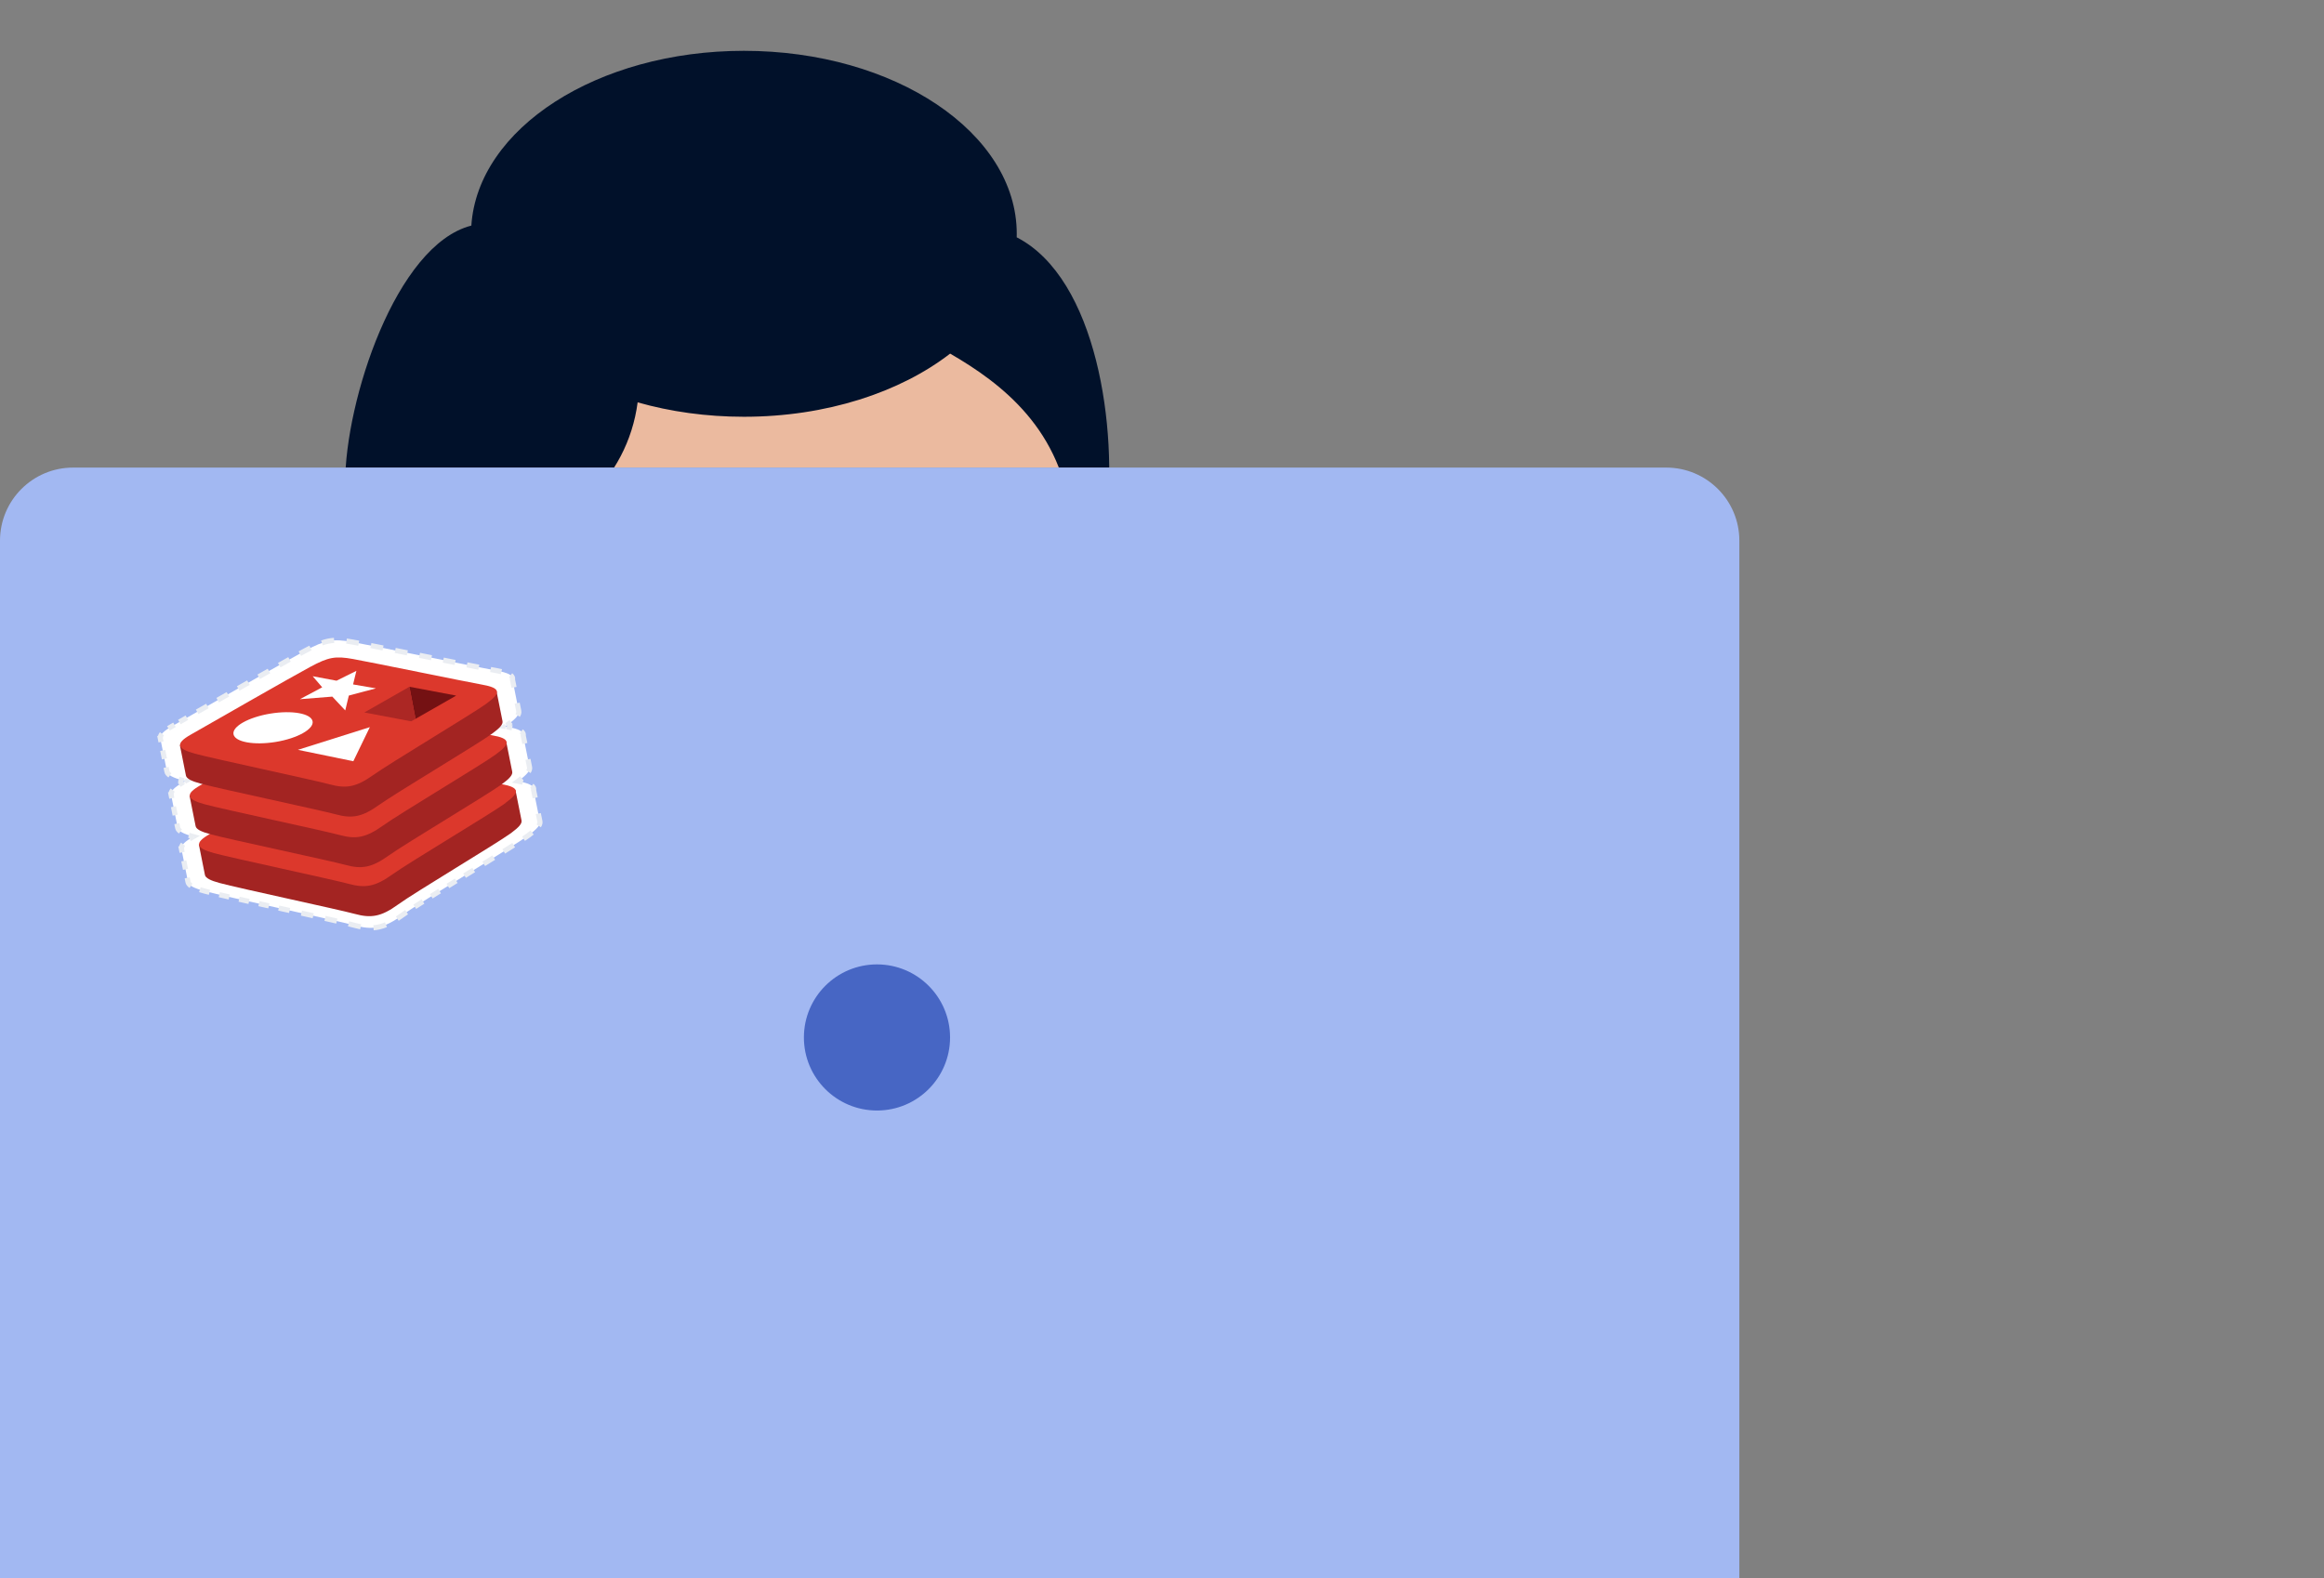 <svg width="159" height="108" viewBox="0 0 159 108" fill="none" xmlns="http://www.w3.org/2000/svg">
<rect x="0" y="0" width="159" height="108" fill="#808080" stroke="none"/>
<g clip-path="url(#clip0_211_18383)">
<path d="M74.136 26.989C74.136 26.895 72.141 12.862 60.078 14.752C58.984 14.924 57.811 15.072 56.582 15.21C53.992 15.343 51.414 15.63 48.861 16.071C46.289 16.376 43.739 16.834 41.224 17.443C40.01 17.659 38.843 17.854 37.753 18.002C25.645 19.633 28.006 33.612 28.033 33.699C28.672 37.779 29.543 41.331 30.481 45.532C30.821 47.07 31.32 48.571 31.97 50.013L32.001 50.087C33.883 54.311 35.098 63.575 39.968 65.858C47.025 69.168 56.63 67.305 56.63 67.305L56.953 67.264C56.953 67.264 67.451 66.329 72.505 61.129C76.216 57.315 74.827 48.368 75.341 43.793V43.706C75.525 42.142 75.547 40.565 75.407 38.997C75.029 34.715 74.786 31.073 74.161 26.992L74.136 26.989Z" fill="#EBBA9F"/>
<path fill-rule="evenodd" clip-rule="evenodd" d="M69.559 16.24C69.562 16.16 69.563 16.08 69.563 16C69.563 9.085 61.206 3.478 50.896 3.478C40.867 3.478 32.685 8.784 32.248 15.439C27.079 16.759 23.615 27.462 23.615 33.044C23.615 37.635 25.959 37.421 29.668 37.082C30.769 36.981 31.991 36.87 33.307 36.87C38.583 36.87 42.941 32.806 43.625 27.536C45.859 28.171 48.317 28.522 50.896 28.522C56.531 28.522 61.582 26.847 65.005 24.2C68.543 26.247 72.698 29.407 73.297 35.674L75.672 35.822C76.504 29.37 75.055 19.064 69.559 16.24Z" fill="#01112A"/>
<ellipse cx="35.461" cy="25.739" rx="6.103" ry="9.739" fill="#01112A"/>
</g>
<path d="M0 37C0 34.239 2.239 32 5 32H114C116.761 32 119 34.239 119 37V108H0V37Z" fill="#A2B8F2"/>
<circle cx="60" cy="71" r="5" fill="#4766C4"/>
<mask id="path-6-outside-1_211_18383" maskUnits="userSpaceOnUse" x="9.015" y="40.709" width="29.438" height="26.197" fill="black">
<rect fill="white" x="9.015" y="40.709" width="29.438" height="26.197"/>
<path fill-rule="evenodd" clip-rule="evenodd" d="M11.773 49.698C11.231 50.008 10.964 50.26 10.974 50.479L10.959 50.485L11.423 52.808C11.469 53.04 11.848 53.234 12.552 53.422C12.589 53.432 12.63 53.442 12.676 53.454L12.508 53.55C11.961 53.863 11.694 54.115 11.71 54.335L11.695 54.341L12.158 56.656C12.203 56.882 12.562 57.07 13.229 57.255L13.218 57.261C12.679 57.569 12.412 57.82 12.419 58.038L12.401 58.045L12.865 60.368C12.911 60.599 13.29 60.793 13.995 60.98C14.718 61.178 17.104 61.708 19.41 62.22L19.411 62.22L19.411 62.22L19.411 62.22L19.411 62.22C21.568 62.699 23.655 63.163 24.248 63.325C25.475 63.659 26.25 63.559 27.544 62.616C28.212 62.13 30.169 60.923 32.068 59.752L32.068 59.752L32.069 59.752L32.069 59.752C33.855 58.65 35.59 57.58 36.152 57.172L36.151 57.17C36.743 56.733 36.985 56.455 36.937 56.217L36.507 54.063C36.562 53.778 36.203 53.602 35.446 53.462C36.038 53.03 36.279 52.746 36.231 52.508L35.798 50.341C35.847 50.054 35.477 49.876 34.708 49.744C34.665 49.737 34.615 49.728 34.561 49.718C34.617 49.679 34.667 49.644 34.71 49.613C35.302 49.182 35.544 48.901 35.492 48.66L35.062 46.505C35.12 46.214 34.751 46.036 33.972 45.896C33.31 45.777 31.221 45.355 29.116 44.931C26.972 44.499 24.812 44.063 24.128 43.94C22.771 43.697 22.258 43.794 20.867 44.54C19.65 45.193 14.489 48.145 12.439 49.317L11.773 49.698Z"/>
</mask>
<path fill-rule="evenodd" clip-rule="evenodd" d="M11.773 49.698C11.231 50.008 10.964 50.26 10.974 50.479L10.959 50.485L11.423 52.808C11.469 53.04 11.848 53.234 12.552 53.422C12.589 53.432 12.63 53.442 12.676 53.454L12.508 53.55C11.961 53.863 11.694 54.115 11.71 54.335L11.695 54.341L12.158 56.656C12.203 56.882 12.562 57.07 13.229 57.255L13.218 57.261C12.679 57.569 12.412 57.82 12.419 58.038L12.401 58.045L12.865 60.368C12.911 60.599 13.29 60.793 13.995 60.98C14.718 61.178 17.104 61.708 19.41 62.22L19.411 62.22L19.411 62.22L19.411 62.22L19.411 62.22C21.568 62.699 23.655 63.163 24.248 63.325C25.475 63.659 26.25 63.559 27.544 62.616C28.212 62.13 30.169 60.923 32.068 59.752L32.068 59.752L32.069 59.752L32.069 59.752C33.855 58.65 35.59 57.58 36.152 57.172L36.151 57.17C36.743 56.733 36.985 56.455 36.937 56.217L36.507 54.063C36.562 53.778 36.203 53.602 35.446 53.462C36.038 53.03 36.279 52.746 36.231 52.508L35.798 50.341C35.847 50.054 35.477 49.876 34.708 49.744C34.665 49.737 34.615 49.728 34.561 49.718C34.617 49.679 34.667 49.644 34.71 49.613C35.302 49.182 35.544 48.901 35.492 48.66L35.062 46.505C35.12 46.214 34.751 46.036 33.972 45.896C33.31 45.777 31.221 45.355 29.116 44.931C26.972 44.499 24.812 44.063 24.128 43.94C22.771 43.697 22.258 43.794 20.867 44.54C19.65 45.193 14.489 48.145 12.439 49.317L11.773 49.698Z" fill="white"/>
<path d="M10.974 50.479L11.005 50.561L11.064 50.538L11.062 50.475L10.974 50.479ZM11.773 49.698L11.816 49.775L11.816 49.775L11.773 49.698ZM10.959 50.485L10.927 50.402L10.858 50.429L10.872 50.502L10.959 50.485ZM11.423 52.808L11.509 52.791L11.423 52.808ZM12.552 53.422L12.575 53.337L12.575 53.337L12.552 53.422ZM12.676 53.454L12.719 53.531L12.907 53.423L12.698 53.369L12.676 53.454ZM12.508 53.55L12.552 53.626L12.552 53.626L12.508 53.55ZM11.71 54.335L11.741 54.417L11.803 54.394L11.798 54.329L11.71 54.335ZM11.695 54.341L11.664 54.258L11.595 54.285L11.609 54.358L11.695 54.341ZM12.158 56.656L12.072 56.673L12.158 56.656ZM13.229 57.255L13.272 57.331L13.455 57.227L13.252 57.17L13.229 57.255ZM13.218 57.261L13.261 57.338L13.261 57.338L13.218 57.261ZM12.419 58.038L12.45 58.12L12.509 58.098L12.507 58.036L12.419 58.038ZM12.401 58.045L12.37 57.963L12.3 57.989L12.315 58.062L12.401 58.045ZM12.865 60.368L12.951 60.351L12.865 60.368ZM13.995 60.98L14.018 60.895L14.017 60.895L13.995 60.98ZM19.41 62.22L19.43 62.134L19.43 62.134L19.41 62.22ZM19.411 62.22L19.391 62.306L19.394 62.306L19.411 62.22ZM19.411 62.22L19.43 62.134L19.427 62.134L19.411 62.22ZM19.411 62.22L19.392 62.306L19.392 62.306L19.411 62.22ZM19.411 62.22L19.43 62.134L19.43 62.134L19.411 62.22ZM24.248 63.325L24.271 63.24L24.248 63.325ZM27.544 62.616L27.596 62.687L27.544 62.616ZM32.068 59.752L32.114 59.827L32.117 59.825L32.068 59.752ZM32.068 59.752L32.023 59.677L32.019 59.679L32.068 59.752ZM32.069 59.752L32.114 59.827L32.116 59.826L32.069 59.752ZM32.069 59.752L32.023 59.677L32.022 59.677L32.069 59.752ZM36.152 57.172L36.203 57.243L36.249 57.21L36.238 57.154L36.152 57.172ZM36.151 57.17L36.099 57.099L36.054 57.133L36.065 57.188L36.151 57.17ZM36.937 56.217L37.024 56.2L36.937 56.217ZM36.507 54.063L36.421 54.047L36.417 54.063L36.421 54.08L36.507 54.063ZM35.446 53.462L35.394 53.391L35.229 53.512L35.43 53.549L35.446 53.462ZM36.231 52.508L36.145 52.525L36.145 52.525L36.231 52.508ZM35.798 50.341L35.711 50.326L35.709 50.342L35.712 50.358L35.798 50.341ZM34.708 49.744L34.723 49.657L34.723 49.657L34.708 49.744ZM34.561 49.718L34.511 49.646L34.335 49.767L34.545 49.804L34.561 49.718ZM34.71 49.613L34.761 49.684L34.761 49.684L34.71 49.613ZM35.492 48.66L35.406 48.677L35.406 48.678L35.492 48.66ZM35.062 46.505L34.975 46.488L34.972 46.505L34.975 46.522L35.062 46.505ZM33.972 45.896L33.957 45.982L33.972 45.896ZM29.116 44.931L29.098 45.017L29.116 44.931ZM24.128 43.94L24.112 44.027L24.128 43.94ZM20.867 44.54L20.825 44.462L20.867 44.54ZM12.439 49.317L12.482 49.394L12.482 49.394L12.439 49.317ZM10.942 50.397L10.939 50.398L11.001 50.562L11.005 50.561L10.942 50.397ZM10.931 50.401L10.927 50.402L10.99 50.567L10.993 50.565L10.931 50.401ZM10.872 50.502L10.93 50.792L11.103 50.758L11.045 50.467L10.872 50.502ZM11.046 51.373L11.162 51.954L11.335 51.919L11.219 51.339L11.046 51.373ZM11.278 52.535L11.336 52.825L11.509 52.791L11.451 52.5L11.278 52.535ZM11.336 52.825C11.361 52.947 11.45 53.048 11.575 53.134L11.675 52.989C11.566 52.915 11.52 52.848 11.509 52.791L11.336 52.825ZM12.206 53.413C12.305 53.444 12.413 53.476 12.53 53.507L12.575 53.337C12.461 53.306 12.355 53.276 12.259 53.245L12.206 53.413ZM12.529 53.506C12.539 53.509 12.55 53.512 12.56 53.515L12.606 53.345C12.595 53.342 12.585 53.339 12.575 53.337L12.529 53.506ZM12.623 53.531C12.633 53.534 12.643 53.536 12.654 53.539L12.698 53.369C12.687 53.366 12.677 53.364 12.667 53.361L12.623 53.531ZM12.632 53.378L12.59 53.402L12.678 53.554L12.719 53.531L12.632 53.378ZM12.507 53.45L12.465 53.473L12.552 53.626L12.594 53.602L12.507 53.45ZM12.465 53.473C12.373 53.526 12.289 53.577 12.212 53.627L12.307 53.774C12.381 53.727 12.463 53.677 12.552 53.626L12.465 53.473ZM11.744 54.015C11.662 54.119 11.614 54.228 11.622 54.341L11.798 54.329C11.794 54.276 11.815 54.209 11.882 54.125L11.744 54.015ZM11.679 54.253L11.675 54.254L11.738 54.419L11.741 54.417L11.679 54.253ZM11.668 54.257L11.664 54.258L11.726 54.423L11.73 54.421L11.668 54.257ZM11.609 54.358L11.667 54.647L11.839 54.613L11.781 54.323L11.609 54.358ZM11.783 55.226L11.898 55.805L12.071 55.77L11.955 55.192L11.783 55.226ZM12.014 56.384L12.072 56.673L12.244 56.639L12.186 56.349L12.014 56.384ZM12.072 56.673C12.095 56.791 12.179 56.889 12.297 56.973L12.399 56.829C12.298 56.758 12.255 56.694 12.244 56.639L12.072 56.673ZM12.897 57.247C12.991 57.278 13.094 57.309 13.205 57.34L13.252 57.17C13.143 57.14 13.043 57.11 12.952 57.08L12.897 57.247ZM13.185 57.179L13.182 57.18L13.27 57.333L13.272 57.331L13.185 57.179ZM13.177 57.183L13.174 57.185L13.261 57.338L13.264 57.336L13.177 57.183ZM13.174 57.185C13.083 57.237 12.999 57.288 12.923 57.337L13.018 57.485C13.092 57.437 13.173 57.388 13.261 57.338L13.174 57.185ZM12.459 57.722C12.377 57.823 12.328 57.93 12.331 58.041L12.507 58.036C12.505 57.982 12.528 57.916 12.595 57.832L12.459 57.722ZM12.388 57.956L12.383 57.958L12.446 58.122L12.45 58.12L12.388 57.956ZM12.374 57.961L12.37 57.963L12.432 58.127L12.437 58.126L12.374 57.961ZM12.315 58.062L12.373 58.353L12.545 58.318L12.487 58.028L12.315 58.062ZM12.489 58.933L12.605 59.514L12.777 59.48L12.661 58.899L12.489 58.933ZM12.721 60.095L12.779 60.385L12.951 60.351L12.893 60.06L12.721 60.095ZM12.779 60.385C12.803 60.507 12.893 60.608 13.018 60.694L13.117 60.549C13.009 60.474 12.963 60.407 12.951 60.351L12.779 60.385ZM13.648 60.971C13.748 61.003 13.856 61.034 13.972 61.065L14.017 60.895C13.903 60.865 13.798 60.835 13.702 60.804L13.648 60.971ZM13.971 61.065C14.061 61.09 14.174 61.119 14.309 61.152L14.352 60.981C14.217 60.948 14.105 60.919 14.018 60.895L13.971 61.065ZM14.986 61.314C15.192 61.362 15.419 61.415 15.663 61.471L15.702 61.299C15.459 61.244 15.232 61.191 15.025 61.143L14.986 61.314ZM16.34 61.625C16.559 61.674 16.785 61.725 17.018 61.777L17.057 61.606C16.824 61.553 16.597 61.502 16.379 61.453L16.34 61.625ZM17.696 61.929C17.919 61.978 18.146 62.029 18.374 62.08L18.413 61.908C18.184 61.857 17.958 61.807 17.735 61.757L17.696 61.929ZM19.052 62.23C19.165 62.256 19.279 62.281 19.391 62.306L19.43 62.134C19.317 62.109 19.204 62.084 19.09 62.059L19.052 62.23ZM19.391 62.306L19.391 62.306L19.43 62.134L19.43 62.134L19.391 62.306ZM19.391 62.306L19.391 62.306L19.43 62.134L19.43 62.134L19.391 62.306ZM19.394 62.306L19.394 62.306L19.427 62.134L19.427 62.134L19.394 62.306ZM19.394 62.306L19.394 62.306L19.427 62.134L19.427 62.134L19.394 62.306ZM19.392 62.306L19.392 62.306L19.43 62.134L19.43 62.134L19.392 62.306ZM19.392 62.306L19.392 62.306L19.43 62.134L19.43 62.134L19.392 62.306ZM19.392 62.306L19.392 62.306L19.43 62.134L19.43 62.134L19.392 62.306ZM19.392 62.306L19.392 62.306L19.43 62.134L19.43 62.134L19.392 62.306ZM19.392 62.306C19.527 62.336 19.662 62.366 19.796 62.396L19.834 62.224C19.7 62.194 19.565 62.164 19.43 62.134L19.392 62.306ZM20.603 62.575C20.879 62.637 21.149 62.697 21.41 62.755L21.449 62.584C21.188 62.525 20.918 62.465 20.641 62.403L20.603 62.575ZM22.217 62.936C22.507 63.002 22.778 63.063 23.023 63.12L23.062 62.948C22.817 62.892 22.546 62.83 22.256 62.765L22.217 62.936ZM23.827 63.309C23.996 63.349 24.13 63.383 24.225 63.409L24.271 63.24C24.174 63.213 24.038 63.179 23.869 63.138L23.827 63.309ZM24.225 63.409C24.376 63.45 24.52 63.485 24.66 63.513L24.694 63.34C24.559 63.314 24.419 63.28 24.271 63.24L24.225 63.409ZM25.56 63.58C25.853 63.559 26.139 63.49 26.44 63.366L26.373 63.204C26.088 63.321 25.82 63.385 25.547 63.404L25.56 63.58ZM27.23 62.941C27.348 62.864 27.47 62.779 27.596 62.687L27.493 62.545C27.368 62.636 27.249 62.718 27.134 62.793L27.23 62.941ZM27.596 62.687C27.671 62.633 27.762 62.57 27.867 62.498L27.769 62.352C27.662 62.425 27.569 62.489 27.493 62.545L27.596 62.687ZM28.425 62.13C28.597 62.018 28.786 61.898 28.988 61.77L28.894 61.621C28.692 61.749 28.502 61.87 28.33 61.982L28.425 62.13ZM29.555 61.413C29.737 61.299 29.927 61.18 30.122 61.059L30.029 60.91C29.834 61.031 29.644 61.149 29.461 61.264L29.555 61.413ZM30.691 60.706C30.878 60.59 31.068 60.472 31.26 60.354L31.168 60.204C30.976 60.323 30.785 60.44 30.598 60.556L30.691 60.706ZM31.83 60.002C31.925 59.944 32.02 59.885 32.114 59.827L32.022 59.677C31.927 59.736 31.832 59.794 31.737 59.853L31.83 60.002ZM32.117 59.825L32.117 59.825L32.019 59.679L32.019 59.679L32.117 59.825ZM32.118 59.825L32.118 59.825L32.019 59.679L32.019 59.679L32.118 59.825ZM32.114 59.827L32.114 59.827L32.023 59.677L32.023 59.677L32.114 59.827ZM32.114 59.827L32.114 59.827L32.023 59.677L32.023 59.677L32.114 59.827ZM32.116 59.826L32.116 59.826L32.022 59.677L32.022 59.678L32.116 59.826ZM32.116 59.826L32.116 59.826L32.022 59.677L32.022 59.677L32.116 59.826ZM32.115 59.827C32.229 59.756 32.344 59.685 32.458 59.615L32.365 59.465C32.251 59.536 32.137 59.606 32.023 59.677L32.115 59.827ZM33.143 59.192C33.377 59.047 33.606 58.906 33.828 58.768L33.735 58.619C33.514 58.756 33.284 58.898 33.05 59.042L33.143 59.192ZM34.511 58.342C34.756 58.189 34.985 58.044 35.193 57.912L35.098 57.764C34.891 57.896 34.662 58.04 34.418 58.193L34.511 58.342ZM35.87 57.473C36.005 57.383 36.117 57.306 36.203 57.243L36.1 57.101C36.017 57.161 35.906 57.237 35.772 57.327L35.87 57.473ZM36.238 57.154L36.238 57.154L36.066 57.189L36.066 57.189L36.238 57.154ZM36.238 57.153L36.238 57.153L36.065 57.188L36.065 57.188L36.238 57.153ZM36.204 57.241C36.298 57.171 36.384 57.105 36.462 57.042L36.351 56.906C36.276 56.966 36.192 57.031 36.099 57.099L36.204 57.241ZM36.932 56.568C37.012 56.444 37.048 56.322 37.024 56.2L36.851 56.234C36.864 56.297 36.849 56.372 36.784 56.472L36.932 56.568ZM37.024 56.2L36.916 55.661L36.743 55.696L36.851 56.234L37.024 56.2ZM36.701 54.584L36.593 54.046L36.421 54.08L36.528 54.619L36.701 54.584ZM36.593 54.08C36.607 54.008 36.601 53.939 36.573 53.873C36.545 53.809 36.498 53.754 36.438 53.706L36.328 53.844C36.372 53.879 36.398 53.912 36.411 53.943C36.424 53.974 36.428 54.007 36.421 54.047L36.593 54.08ZM35.791 53.445C35.691 53.421 35.581 53.398 35.462 53.376L35.43 53.549C35.546 53.57 35.653 53.593 35.75 53.616L35.791 53.445ZM35.497 53.533C35.592 53.464 35.679 53.398 35.757 53.336L35.646 53.199C35.571 53.259 35.487 53.323 35.394 53.391L35.497 53.533ZM36.227 52.859C36.306 52.735 36.342 52.612 36.317 52.49L36.145 52.525C36.157 52.588 36.143 52.664 36.078 52.764L36.227 52.859ZM36.317 52.49L36.209 51.949L36.036 51.983L36.145 52.525L36.317 52.49ZM35.992 50.865L35.884 50.324L35.712 50.358L35.82 50.9L35.992 50.865ZM35.885 50.356C35.897 50.283 35.889 50.213 35.859 50.148C35.829 50.084 35.78 50.029 35.718 49.981L35.611 50.121C35.657 50.156 35.684 50.19 35.699 50.222C35.713 50.253 35.718 50.286 35.711 50.326L35.885 50.356ZM35.059 49.724C34.956 49.7 34.844 49.678 34.723 49.657L34.693 49.831C34.812 49.851 34.92 49.873 35.019 49.895L35.059 49.724ZM34.723 49.657C34.711 49.655 34.699 49.653 34.686 49.651L34.656 49.824C34.669 49.827 34.681 49.829 34.693 49.831L34.723 49.657ZM34.613 49.638C34.601 49.636 34.589 49.634 34.576 49.632L34.545 49.804C34.557 49.807 34.57 49.809 34.582 49.811L34.613 49.638ZM34.611 49.791C34.623 49.782 34.636 49.773 34.648 49.764L34.548 49.62C34.536 49.628 34.523 49.637 34.511 49.646L34.611 49.791ZM34.724 49.711C34.737 49.702 34.749 49.693 34.761 49.684L34.658 49.542C34.647 49.55 34.634 49.559 34.622 49.568L34.724 49.711ZM34.761 49.684C34.856 49.615 34.943 49.549 35.021 49.487L34.911 49.35C34.836 49.41 34.751 49.474 34.658 49.542L34.761 49.684ZM35.491 49.011C35.57 48.887 35.605 48.765 35.578 48.642L35.406 48.678C35.42 48.742 35.406 48.818 35.343 48.917L35.491 49.011ZM35.579 48.643L35.471 48.104L35.298 48.139L35.406 48.677L35.579 48.643ZM35.256 47.027L35.148 46.488L34.975 46.522L35.083 47.061L35.256 47.027ZM35.148 46.522C35.163 46.449 35.157 46.378 35.128 46.312C35.099 46.246 35.051 46.19 34.989 46.141L34.88 46.28C34.926 46.315 34.952 46.35 34.966 46.382C34.98 46.413 34.984 46.447 34.975 46.488L35.148 46.522ZM34.326 45.879C34.223 45.854 34.11 45.831 33.988 45.809L33.957 45.982C34.077 46.004 34.186 46.026 34.285 46.05L34.326 45.879ZM33.988 45.809C33.886 45.791 33.749 45.765 33.584 45.733L33.55 45.906C33.716 45.938 33.854 45.964 33.957 45.982L33.988 45.809ZM32.775 45.575C32.527 45.526 32.255 45.472 31.965 45.414L31.93 45.587C32.221 45.645 32.493 45.699 32.74 45.748L32.775 45.575ZM31.156 45.252C30.894 45.2 30.623 45.145 30.347 45.089L30.312 45.262C30.588 45.317 30.859 45.372 31.121 45.425L31.156 45.252ZM29.538 44.926C29.403 44.899 29.268 44.872 29.133 44.845L29.098 45.017C29.233 45.044 29.368 45.072 29.503 45.099L29.538 44.926ZM29.133 44.845C28.994 44.817 28.856 44.789 28.718 44.761L28.683 44.933C28.821 44.961 28.96 44.989 29.098 45.017L29.133 44.845ZM27.887 44.594C27.603 44.536 27.325 44.48 27.055 44.426L27.021 44.599C27.29 44.653 27.569 44.709 27.852 44.766L27.887 44.594ZM26.224 44.26C25.926 44.2 25.647 44.145 25.392 44.094L25.358 44.267C25.613 44.317 25.892 44.373 26.19 44.432L26.224 44.26ZM24.561 43.932C24.39 43.899 24.249 43.873 24.143 43.854L24.112 44.027C24.217 44.046 24.357 44.072 24.527 44.105L24.561 43.932ZM24.143 43.854C23.992 43.827 23.851 43.804 23.718 43.785L23.694 43.96C23.824 43.978 23.963 44 24.112 44.027L24.143 43.854ZM22.851 43.739C22.563 43.757 22.292 43.814 21.996 43.917L22.054 44.083C22.336 43.984 22.591 43.931 22.862 43.915L22.851 43.739ZM21.205 44.264C21.085 44.325 20.959 44.391 20.825 44.462L20.908 44.617C21.041 44.546 21.166 44.481 21.285 44.421L21.205 44.264ZM20.825 44.462C20.73 44.514 20.612 44.578 20.473 44.655L20.558 44.809C20.696 44.733 20.814 44.668 20.908 44.617L20.825 44.462ZM19.764 45.049C19.549 45.17 19.312 45.303 19.061 45.445L19.148 45.598C19.399 45.456 19.635 45.324 19.85 45.203L19.764 45.049ZM18.358 45.842C18.131 45.971 17.896 46.104 17.656 46.24L17.742 46.393C17.982 46.257 18.218 46.124 18.445 45.995L18.358 45.842ZM16.953 46.64C16.72 46.772 16.486 46.906 16.251 47.039L16.338 47.192C16.573 47.058 16.807 46.925 17.04 46.792L16.953 46.64ZM15.55 47.439C15.312 47.574 15.078 47.708 14.848 47.839L14.935 47.992C15.165 47.861 15.399 47.727 15.637 47.592L15.55 47.439ZM14.147 48.24C13.902 48.38 13.667 48.514 13.445 48.641L13.532 48.793C13.754 48.667 13.989 48.532 14.234 48.392L14.147 48.24ZM12.744 49.042C12.62 49.113 12.503 49.179 12.395 49.241L12.482 49.394C12.591 49.332 12.707 49.265 12.831 49.194L12.744 49.042ZM12.395 49.241L12.229 49.336L12.316 49.489L12.482 49.394L12.395 49.241ZM11.896 49.527L11.729 49.622L11.816 49.775L11.983 49.679L11.896 49.527ZM11.729 49.622C11.637 49.674 11.553 49.725 11.477 49.775L11.572 49.922C11.646 49.875 11.727 49.826 11.816 49.775L11.729 49.622ZM11.011 50.161C10.929 50.264 10.881 50.371 10.886 50.483L11.062 50.475C11.059 50.422 11.081 50.355 11.149 50.271L11.011 50.161ZM10.974 50.479L11.036 50.643L11.155 50.598L11.149 50.471L10.974 50.479ZM11.773 49.698L11.86 49.851L11.86 49.851L11.773 49.698ZM10.959 50.485L10.896 50.32L10.757 50.373L10.786 50.519L10.959 50.485ZM11.423 52.808L11.595 52.773L11.423 52.808ZM12.552 53.422L12.598 53.252L12.598 53.252L12.552 53.422ZM12.676 53.454L12.763 53.607L13.138 53.392L12.72 53.284L12.676 53.454ZM12.508 53.55L12.596 53.702L12.596 53.702L12.508 53.55ZM11.71 54.335L11.773 54.499L11.895 54.453L11.886 54.322L11.71 54.335ZM11.695 54.341L11.633 54.176L11.494 54.229L11.523 54.375L11.695 54.341ZM12.158 56.656L11.986 56.69L12.158 56.656ZM13.229 57.255L13.316 57.408L13.682 57.199L13.276 57.086L13.229 57.255ZM13.218 57.261L13.305 57.414L13.305 57.414L13.218 57.261ZM12.419 58.038L12.481 58.203L12.598 58.158L12.595 58.033L12.419 58.038ZM12.401 58.045L12.339 57.881L12.199 57.933L12.229 58.08L12.401 58.045ZM12.865 60.368L13.038 60.334L12.865 60.368ZM13.995 60.98L14.041 60.811L14.04 60.81L13.995 60.98ZM19.41 62.22L19.449 62.048L19.449 62.048L19.41 62.22ZM19.411 62.22L19.372 62.392L19.378 62.393L19.411 62.22ZM19.411 62.22L19.449 62.048L19.443 62.047L19.411 62.22ZM19.411 62.22L19.372 62.392L19.373 62.392L19.411 62.22ZM19.411 62.22L19.449 62.048L19.449 62.048L19.411 62.22ZM24.248 63.325L24.295 63.155L24.248 63.325ZM27.544 62.616L27.648 62.758L27.544 62.616ZM32.068 59.752L32.161 59.902L32.167 59.898L32.068 59.752ZM32.068 59.752L31.977 59.601L31.97 59.606L32.068 59.752ZM32.069 59.752L32.16 59.902L32.163 59.9L32.069 59.752ZM32.069 59.752L31.976 59.602L31.975 59.603L32.069 59.752ZM36.152 57.172L36.255 57.314L36.346 57.248L36.324 57.137L36.152 57.172ZM36.151 57.17L36.047 57.029L35.957 57.095L35.979 57.205L36.151 57.17ZM36.937 56.217L37.11 56.182L37.11 56.182L36.937 56.217ZM36.507 54.063L36.334 54.03L36.328 54.064L36.334 54.098L36.507 54.063ZM35.446 53.462L35.342 53.32L35.012 53.561L35.414 53.635L35.446 53.462ZM36.231 52.508L36.058 52.542L36.058 52.542L36.231 52.508ZM35.798 50.341L35.625 50.312L35.619 50.344L35.626 50.376L35.798 50.341ZM34.708 49.744L34.737 49.571L34.737 49.571L34.708 49.744ZM34.561 49.718L34.461 49.573L34.11 49.815L34.529 49.891L34.561 49.718ZM34.71 49.613L34.813 49.755L34.813 49.755L34.71 49.613ZM35.492 48.66L35.32 48.694L35.32 48.697L35.492 48.66ZM35.062 46.505L34.889 46.471L34.882 46.505L34.889 46.539L35.062 46.505ZM33.972 45.896L33.941 46.069L33.972 45.896ZM29.116 44.931L29.081 45.103L29.116 44.931ZM24.128 43.94L24.096 44.114L24.128 43.94ZM20.867 44.54L20.784 44.385L20.784 44.385L20.867 44.54ZM12.439 49.317L12.526 49.47L12.526 49.47L12.439 49.317ZM10.911 50.315L10.908 50.316L11.032 50.645L11.036 50.643L10.911 50.315ZM10.9 50.319L10.896 50.32L11.021 50.649L11.025 50.648L10.9 50.319ZM10.786 50.519L10.844 50.809L11.189 50.741L11.131 50.45L10.786 50.519ZM10.96 51.39L11.076 51.971L11.421 51.902L11.305 51.321L10.96 51.39ZM11.192 52.552L11.25 52.842L11.595 52.773L11.537 52.483L11.192 52.552ZM11.25 52.842C11.281 52.997 11.392 53.115 11.525 53.207L11.725 52.917C11.625 52.848 11.6 52.798 11.595 52.773L11.25 52.842ZM12.179 53.496C12.28 53.529 12.39 53.56 12.507 53.592L12.598 53.252C12.484 53.221 12.381 53.191 12.286 53.161L12.179 53.496ZM12.506 53.591C12.516 53.594 12.527 53.597 12.538 53.6L12.629 53.26C12.618 53.257 12.608 53.255 12.598 53.252L12.506 53.591ZM12.6 53.616C12.611 53.619 12.621 53.622 12.632 53.624L12.72 53.284C12.709 53.281 12.699 53.279 12.689 53.276L12.6 53.616ZM12.588 53.301L12.546 53.325L12.721 53.631L12.763 53.607L12.588 53.301ZM12.463 53.373L12.421 53.397L12.596 53.702L12.638 53.678L12.463 53.373ZM12.421 53.397C12.328 53.45 12.242 53.502 12.164 53.553L12.355 53.848C12.427 53.801 12.507 53.753 12.596 53.702L12.421 53.397ZM11.676 53.961C11.586 54.074 11.524 54.204 11.535 54.348L11.886 54.322C11.884 54.3 11.891 54.255 11.951 54.18L11.676 53.961ZM11.648 54.171L11.644 54.172L11.769 54.501L11.773 54.499L11.648 54.171ZM11.636 54.175L11.633 54.176L11.758 54.505L11.761 54.504L11.636 54.175ZM11.523 54.375L11.581 54.664L11.925 54.596L11.868 54.306L11.523 54.375ZM11.696 55.243L11.812 55.822L12.157 55.753L12.041 55.174L11.696 55.243ZM11.928 56.401L11.986 56.69L12.33 56.621L12.273 56.332L11.928 56.401ZM11.986 56.69C12.015 56.84 12.12 56.955 12.246 57.044L12.45 56.758C12.358 56.692 12.335 56.645 12.33 56.621L11.986 56.69ZM12.869 57.33C12.965 57.362 13.069 57.393 13.181 57.425L13.276 57.086C13.168 57.056 13.069 57.026 12.979 56.996L12.869 57.33ZM13.141 57.102L13.139 57.104L13.313 57.409L13.316 57.408L13.141 57.102ZM13.133 57.107L13.131 57.108L13.305 57.414L13.308 57.412L13.133 57.107ZM13.131 57.108C13.038 57.161 12.953 57.213 12.875 57.263L13.066 57.559C13.138 57.512 13.217 57.464 13.305 57.414L13.131 57.108ZM12.39 57.667C12.301 57.777 12.239 57.904 12.243 58.044L12.595 58.033C12.594 58.009 12.604 57.962 12.664 57.888L12.39 57.667ZM12.357 57.874L12.352 57.876L12.477 58.204L12.481 58.203L12.357 57.874ZM12.343 57.879L12.339 57.881L12.463 58.209L12.468 58.208L12.343 57.879ZM12.229 58.08L12.287 58.37L12.632 58.301L12.573 58.011L12.229 58.08ZM12.403 58.951L12.519 59.531L12.864 59.462L12.748 58.882L12.403 58.951ZM12.635 60.112L12.693 60.403L13.038 60.334L12.98 60.043L12.635 60.112ZM12.693 60.403C12.724 60.557 12.835 60.675 12.969 60.767L13.167 60.476C13.067 60.407 13.043 60.358 13.038 60.334L12.693 60.403ZM13.622 61.055C13.723 61.087 13.832 61.119 13.949 61.15L14.04 60.81C13.927 60.78 13.823 60.75 13.728 60.72L13.622 61.055ZM13.948 61.15C14.038 61.175 14.153 61.204 14.288 61.237L14.373 60.896C14.239 60.863 14.127 60.834 14.041 60.811L13.948 61.15ZM14.965 61.4C15.172 61.448 15.399 61.501 15.643 61.556L15.722 61.214C15.478 61.158 15.252 61.105 15.046 61.057L14.965 61.4ZM16.321 61.71C16.539 61.76 16.766 61.811 16.999 61.863L17.076 61.52C16.843 61.468 16.617 61.417 16.398 61.367L16.321 61.71ZM17.677 62.015C17.9 62.064 18.127 62.115 18.355 62.166L18.432 61.822C18.203 61.772 17.977 61.721 17.754 61.671L17.677 62.015ZM19.033 62.316C19.146 62.341 19.259 62.367 19.372 62.392L19.449 62.048C19.336 62.023 19.223 61.998 19.11 61.973L19.033 62.316ZM19.372 62.392L19.372 62.392L19.449 62.048L19.449 62.048L19.372 62.392ZM19.372 62.392L19.372 62.392L19.449 62.048L19.449 62.048L19.372 62.392ZM19.378 62.393L19.378 62.393L19.443 62.047L19.443 62.047L19.378 62.393ZM19.378 62.393L19.378 62.393L19.443 62.047L19.443 62.047L19.378 62.393ZM19.372 62.392L19.372 62.392L19.449 62.048L19.449 62.048L19.372 62.392ZM19.372 62.392L19.372 62.392L19.449 62.048L19.449 62.048L19.372 62.392ZM19.373 62.392L19.373 62.392L19.449 62.048L19.449 62.048L19.373 62.392ZM19.373 62.392L19.373 62.392L19.449 62.048L19.449 62.048L19.373 62.392ZM19.373 62.392C19.508 62.422 19.643 62.452 19.777 62.481L19.853 62.138C19.719 62.108 19.584 62.078 19.449 62.048L19.373 62.392ZM20.584 62.661C20.86 62.722 21.13 62.783 21.391 62.841L21.468 62.498C21.207 62.439 20.937 62.379 20.66 62.318L20.584 62.661ZM22.198 63.022C22.488 63.088 22.758 63.149 23.003 63.206L23.082 62.863C22.837 62.806 22.566 62.745 22.275 62.679L22.198 63.022ZM23.807 63.394C23.975 63.435 24.108 63.468 24.202 63.494L24.295 63.155C24.196 63.128 24.059 63.093 23.89 63.052L23.807 63.394ZM24.202 63.494C24.354 63.536 24.501 63.571 24.643 63.599L24.711 63.254C24.579 63.228 24.441 63.195 24.295 63.155L24.202 63.494ZM25.567 63.667C25.869 63.646 26.165 63.575 26.474 63.448L26.34 63.122C26.063 63.236 25.804 63.298 25.541 63.317L25.567 63.667ZM27.278 63.014C27.397 62.936 27.52 62.851 27.648 62.758L27.441 62.474C27.317 62.564 27.199 62.645 27.086 62.719L27.278 63.014ZM27.648 62.758C27.721 62.705 27.811 62.642 27.917 62.57L27.719 62.279C27.612 62.352 27.518 62.417 27.441 62.474L27.648 62.758ZM28.473 62.204C28.645 62.092 28.833 61.972 29.035 61.844L28.847 61.547C28.644 61.675 28.455 61.796 28.282 61.908L28.473 62.204ZM29.601 61.488C29.784 61.373 29.974 61.255 30.168 61.134L29.983 60.835C29.788 60.956 29.598 61.075 29.414 61.19L29.601 61.488ZM30.737 60.781C30.924 60.665 31.114 60.547 31.306 60.429L31.121 60.13C30.93 60.248 30.739 60.366 30.552 60.482L30.737 60.781ZM31.876 60.077C31.971 60.019 32.066 59.96 32.161 59.902L31.976 59.602C31.881 59.661 31.786 59.719 31.691 59.778L31.876 60.077ZM32.167 59.898L32.167 59.898L31.97 59.606L31.97 59.606L32.167 59.898ZM32.167 59.898L32.167 59.898L31.97 59.606L31.97 59.606L32.167 59.898ZM32.16 59.902L32.16 59.902L31.977 59.601L31.977 59.601L32.16 59.902ZM32.16 59.902L32.16 59.902L31.977 59.601L31.977 59.601L32.16 59.902ZM32.163 59.9L32.163 59.9L31.974 59.603L31.974 59.603L32.163 59.9ZM32.163 59.9L32.163 59.9L31.975 59.603L31.975 59.603L32.163 59.9ZM32.161 59.901C32.276 59.831 32.39 59.76 32.504 59.69L32.319 59.391C32.205 59.461 32.091 59.531 31.976 59.602L32.161 59.901ZM33.189 59.267C33.423 59.122 33.652 58.98 33.874 58.843L33.688 58.544C33.467 58.681 33.238 58.823 33.004 58.968L33.189 59.267ZM34.558 58.417C34.803 58.263 35.032 58.119 35.24 57.986L35.051 57.69C34.844 57.822 34.615 57.965 34.371 58.118L34.558 58.417ZM35.918 57.546C36.054 57.456 36.168 57.378 36.255 57.314L36.048 57.029C35.966 57.089 35.857 57.164 35.723 57.254L35.918 57.546ZM36.324 57.137L36.324 57.137L35.979 57.206L35.979 57.206L36.324 57.137ZM36.324 57.136L36.324 57.136L35.979 57.205L35.979 57.205L36.324 57.136ZM36.256 57.312C36.351 57.241 36.438 57.174 36.517 57.111L36.296 56.837C36.222 56.897 36.139 56.961 36.047 57.029L36.256 57.312ZM37.005 56.616C37.093 56.48 37.14 56.335 37.11 56.182L36.765 56.251C36.772 56.284 36.768 56.336 36.711 56.424L37.005 56.616ZM37.11 56.182L37.002 55.644L36.657 55.713L36.765 56.251L37.11 56.182ZM36.787 54.567L36.679 54.029L36.334 54.098L36.442 54.636L36.787 54.567ZM36.68 54.096C36.697 54.009 36.689 53.921 36.653 53.838C36.618 53.757 36.56 53.691 36.492 53.637L36.274 53.913C36.309 53.941 36.324 53.964 36.331 53.978C36.336 53.991 36.339 54.006 36.334 54.03L36.68 54.096ZM35.812 53.36C35.709 53.335 35.598 53.312 35.477 53.289L35.414 53.635C35.529 53.657 35.634 53.679 35.729 53.702L35.812 53.36ZM35.549 53.604C35.645 53.534 35.733 53.468 35.812 53.404L35.591 53.13C35.517 53.19 35.434 53.253 35.342 53.32L35.549 53.604ZM36.301 52.906C36.388 52.771 36.434 52.625 36.403 52.473L36.058 52.542C36.065 52.575 36.061 52.628 36.005 52.716L36.301 52.906ZM36.403 52.473L36.295 51.932L35.95 52.001L36.058 52.542L36.403 52.473ZM36.079 50.848L35.97 50.307L35.626 50.376L35.734 50.917L36.079 50.848ZM35.971 50.371C35.986 50.282 35.977 50.194 35.939 50.111C35.901 50.031 35.842 49.965 35.772 49.911L35.558 50.19C35.595 50.219 35.612 50.243 35.619 50.258C35.626 50.272 35.629 50.288 35.625 50.312L35.971 50.371ZM35.078 49.638C34.974 49.614 34.86 49.592 34.737 49.571L34.678 49.917C34.795 49.938 34.903 49.959 34.999 49.981L35.078 49.638ZM34.737 49.571C34.726 49.569 34.714 49.567 34.701 49.565L34.641 49.911C34.653 49.913 34.666 49.915 34.678 49.917L34.737 49.571ZM34.629 49.552C34.617 49.55 34.605 49.547 34.592 49.545L34.529 49.891C34.542 49.893 34.554 49.896 34.566 49.898L34.629 49.552ZM34.66 49.863C34.673 49.854 34.686 49.845 34.699 49.837L34.498 49.548C34.486 49.556 34.474 49.565 34.461 49.573L34.66 49.863ZM34.775 49.783C34.788 49.773 34.801 49.764 34.813 49.755L34.606 49.471C34.595 49.479 34.583 49.487 34.571 49.496L34.775 49.783ZM34.813 49.755C34.909 49.685 34.997 49.619 35.076 49.556L34.856 49.281C34.782 49.34 34.699 49.403 34.606 49.471L34.813 49.755ZM35.566 49.059C35.652 48.922 35.697 48.776 35.664 48.623L35.32 48.697C35.328 48.731 35.324 48.782 35.269 48.869L35.566 49.059ZM35.665 48.626L35.557 48.087L35.212 48.156L35.32 48.694L35.665 48.626ZM35.342 47.009L35.234 46.471L34.889 46.539L34.997 47.078L35.342 47.009ZM35.234 46.54C35.252 46.45 35.245 46.361 35.208 46.276C35.172 46.194 35.113 46.127 35.043 46.072L34.826 46.349C34.864 46.378 34.879 46.401 34.886 46.417C34.891 46.43 34.894 46.446 34.889 46.471L35.234 46.54ZM34.346 45.793C34.241 45.768 34.127 45.745 34.004 45.723L33.941 46.069C34.06 46.09 34.168 46.112 34.265 46.135L34.346 45.793ZM34.004 45.723C33.902 45.705 33.766 45.679 33.6 45.647L33.534 45.992C33.7 46.024 33.838 46.05 33.941 46.069L34.004 45.723ZM32.792 45.489C32.544 45.44 32.272 45.386 31.982 45.328L31.913 45.673C32.204 45.731 32.476 45.785 32.723 45.834L32.792 45.489ZM31.173 45.166C30.911 45.113 30.64 45.059 30.364 45.003L30.295 45.348C30.571 45.404 30.842 45.458 31.104 45.511L31.173 45.166ZM29.555 44.84C29.42 44.813 29.285 44.786 29.15 44.759L29.081 45.103C29.216 45.131 29.351 45.158 29.485 45.185L29.555 44.84ZM29.15 44.759C29.012 44.731 28.873 44.703 28.735 44.675L28.665 45.02C28.804 45.047 28.942 45.075 29.081 45.103L29.15 44.759ZM27.904 44.507C27.62 44.45 27.342 44.394 27.073 44.34L27.003 44.685C27.273 44.739 27.551 44.795 27.834 44.852L27.904 44.507ZM26.241 44.174C25.943 44.114 25.664 44.059 25.409 44.008L25.341 44.353C25.595 44.404 25.875 44.459 26.172 44.519L26.241 44.174ZM24.577 43.846C24.407 43.813 24.265 43.786 24.159 43.767L24.096 44.114C24.201 44.132 24.341 44.158 24.511 44.191L24.577 43.846ZM24.159 43.767C24.007 43.74 23.865 43.717 23.73 43.698L23.682 44.047C23.811 44.065 23.948 44.087 24.096 44.114L24.159 43.767ZM22.846 43.651C22.549 43.669 22.27 43.728 21.967 43.834L22.083 44.166C22.358 44.07 22.606 44.018 22.867 44.002L22.846 43.651ZM21.166 44.186C21.045 44.246 20.918 44.313 20.784 44.385L20.95 44.695C21.083 44.624 21.207 44.559 21.324 44.5L21.166 44.186ZM20.784 44.385C20.688 44.436 20.569 44.501 20.43 44.578L20.6 44.886C20.738 44.809 20.856 44.745 20.95 44.695L20.784 44.385ZM19.721 44.973C19.506 45.094 19.269 45.226 19.018 45.368L19.191 45.675C19.442 45.533 19.678 45.4 19.893 45.279L19.721 44.973ZM18.315 45.766C18.087 45.894 17.852 46.028 17.612 46.164L17.786 46.47C18.026 46.334 18.261 46.2 18.488 46.072L18.315 45.766ZM16.91 46.563C16.677 46.696 16.442 46.829 16.208 46.963L16.382 47.268C16.616 47.135 16.851 47.001 17.084 46.869L16.91 46.563ZM15.506 47.363C15.269 47.498 15.034 47.632 14.804 47.763L14.979 48.069C15.208 47.937 15.443 47.803 15.68 47.668L15.506 47.363ZM14.103 48.163C13.858 48.303 13.623 48.438 13.401 48.564L13.576 48.87C13.798 48.743 14.033 48.608 14.278 48.469L14.103 48.163ZM12.7 48.965C12.576 49.036 12.46 49.103 12.352 49.165L12.526 49.47C12.634 49.408 12.751 49.342 12.875 49.271L12.7 48.965ZM12.352 49.165L12.185 49.26L12.36 49.565L12.526 49.47L12.352 49.165ZM11.852 49.45L11.685 49.546L11.86 49.851L12.026 49.756L11.852 49.45ZM11.685 49.546C11.593 49.599 11.507 49.65 11.429 49.701L11.62 49.996C11.692 49.95 11.772 49.901 11.86 49.851L11.685 49.546ZM10.943 50.106C10.853 50.218 10.791 50.346 10.798 50.487L11.149 50.471C11.148 50.447 11.157 50.401 11.217 50.326L10.943 50.106Z" fill="#EAEDF2" mask="url(#path-6-outside-1_211_18383)"/>
<path d="M34.975 57.006C33.932 57.764 28.395 61.057 27.23 61.905C26.065 62.753 25.368 62.844 24.264 62.542C23.16 62.241 16.298 60.777 15.038 60.433C14.405 60.265 14.064 60.09 14.022 59.882L13.605 57.792C13.605 57.792 21.583 54.768 22.833 54.094C24.084 53.421 24.546 53.336 25.767 53.555C26.987 53.774 34.062 53.874 35.27 54.087L35.681 56.147C35.724 56.362 35.506 56.611 34.974 57.005L34.975 57.006Z" fill="#A32422"/>
<path d="M34.584 54.962C33.541 55.717 28.002 59.012 26.835 59.849C25.667 60.687 24.973 60.79 23.869 60.49C22.765 60.19 15.901 58.725 14.642 58.385C13.383 58.045 13.288 57.684 14.337 57.086C15.385 56.487 21.269 53.12 22.519 52.443C23.769 51.766 24.232 51.683 25.453 51.904C26.674 52.124 33.108 53.445 34.311 53.663C35.513 53.88 35.63 54.196 34.582 54.95L34.584 54.962Z" fill="#DC382C"/>
<path d="M34.337 53.668C33.295 54.425 27.757 57.716 26.59 58.553C25.422 59.39 24.734 59.492 23.63 59.189C22.526 58.887 15.66 57.438 14.401 57.095C13.767 56.924 13.426 56.75 13.384 56.541L12.968 54.458C12.968 54.458 20.945 51.429 22.196 50.755C23.446 50.081 23.908 49.995 25.13 50.22C26.352 50.444 33.425 50.533 34.632 50.748L35.044 52.809C35.087 53.024 34.87 53.279 34.337 53.668Z" fill="#A32422"/>
<path d="M33.946 51.614C32.904 52.372 27.365 55.666 26.198 56.503C25.03 57.341 24.336 57.445 23.232 57.144C22.128 56.843 15.265 55.387 14.006 55.043C12.746 54.699 12.654 54.345 13.701 53.747C14.748 53.148 20.632 49.775 21.885 49.111C23.137 48.447 23.596 48.346 24.816 48.56C26.036 48.775 32.475 50.116 33.675 50.323C34.875 50.529 34.994 50.857 33.946 51.61L33.946 51.614Z" fill="#DC382C"/>
<path d="M33.675 50.205C32.633 50.963 27.095 54.256 25.928 55.091C24.76 55.927 24.072 56.03 22.969 55.73C21.865 55.431 14.998 53.974 13.739 53.632C13.105 53.464 12.764 53.289 12.722 53.08L12.305 50.99C12.305 50.99 20.283 47.965 21.534 47.293C22.784 46.621 23.246 46.534 24.467 46.753C25.687 46.971 32.76 47.072 33.967 47.287L34.379 49.348C34.425 49.565 34.208 49.817 33.675 50.205Z" fill="#A32422"/>
<path d="M33.285 48.153C32.241 48.9 26.705 52.209 25.536 53.041C24.368 53.873 23.674 53.98 22.571 53.682C21.467 53.383 14.604 51.922 13.345 51.581C12.085 51.24 11.991 50.88 13.039 50.282C14.088 49.683 19.97 46.312 21.222 45.641C22.473 44.969 22.935 44.882 24.156 45.101C25.377 45.32 31.811 46.644 33.013 46.86C34.215 47.077 34.333 47.395 33.285 48.149L33.285 48.153Z" fill="#DC382C"/>
<path d="M23.025 46.585L24.383 45.91L24.157 46.84L25.721 47.108L23.866 47.602L23.621 48.618L22.736 47.674L20.516 47.851L22.044 47.037L21.393 46.279L23.025 46.585Z" fill="white"/>
<path d="M24.173 52.096L20.381 51.316L25.303 49.763L24.173 52.096Z" fill="white"/>
<path d="M18.496 48.837C19.988 48.592 21.284 48.829 21.386 49.361C21.487 49.894 20.355 50.53 18.866 50.775C17.377 51.019 16.077 50.783 15.975 50.25C15.873 49.718 17.003 49.083 18.496 48.837Z" fill="white"/>
<path d="M28.009 46.999L31.212 47.604L28.431 49.193L28.009 46.999Z" fill="#741113"/>
<path d="M28.01 47L28.432 49.194L28.129 49.365L24.927 48.759L28.01 47Z" fill="#AC2724"/>
<defs>
<clipPath id="clip0_211_18383">
<rect width="84" height="32" fill="white" transform="translate(15)"/>
</clipPath>
</defs>
</svg>
